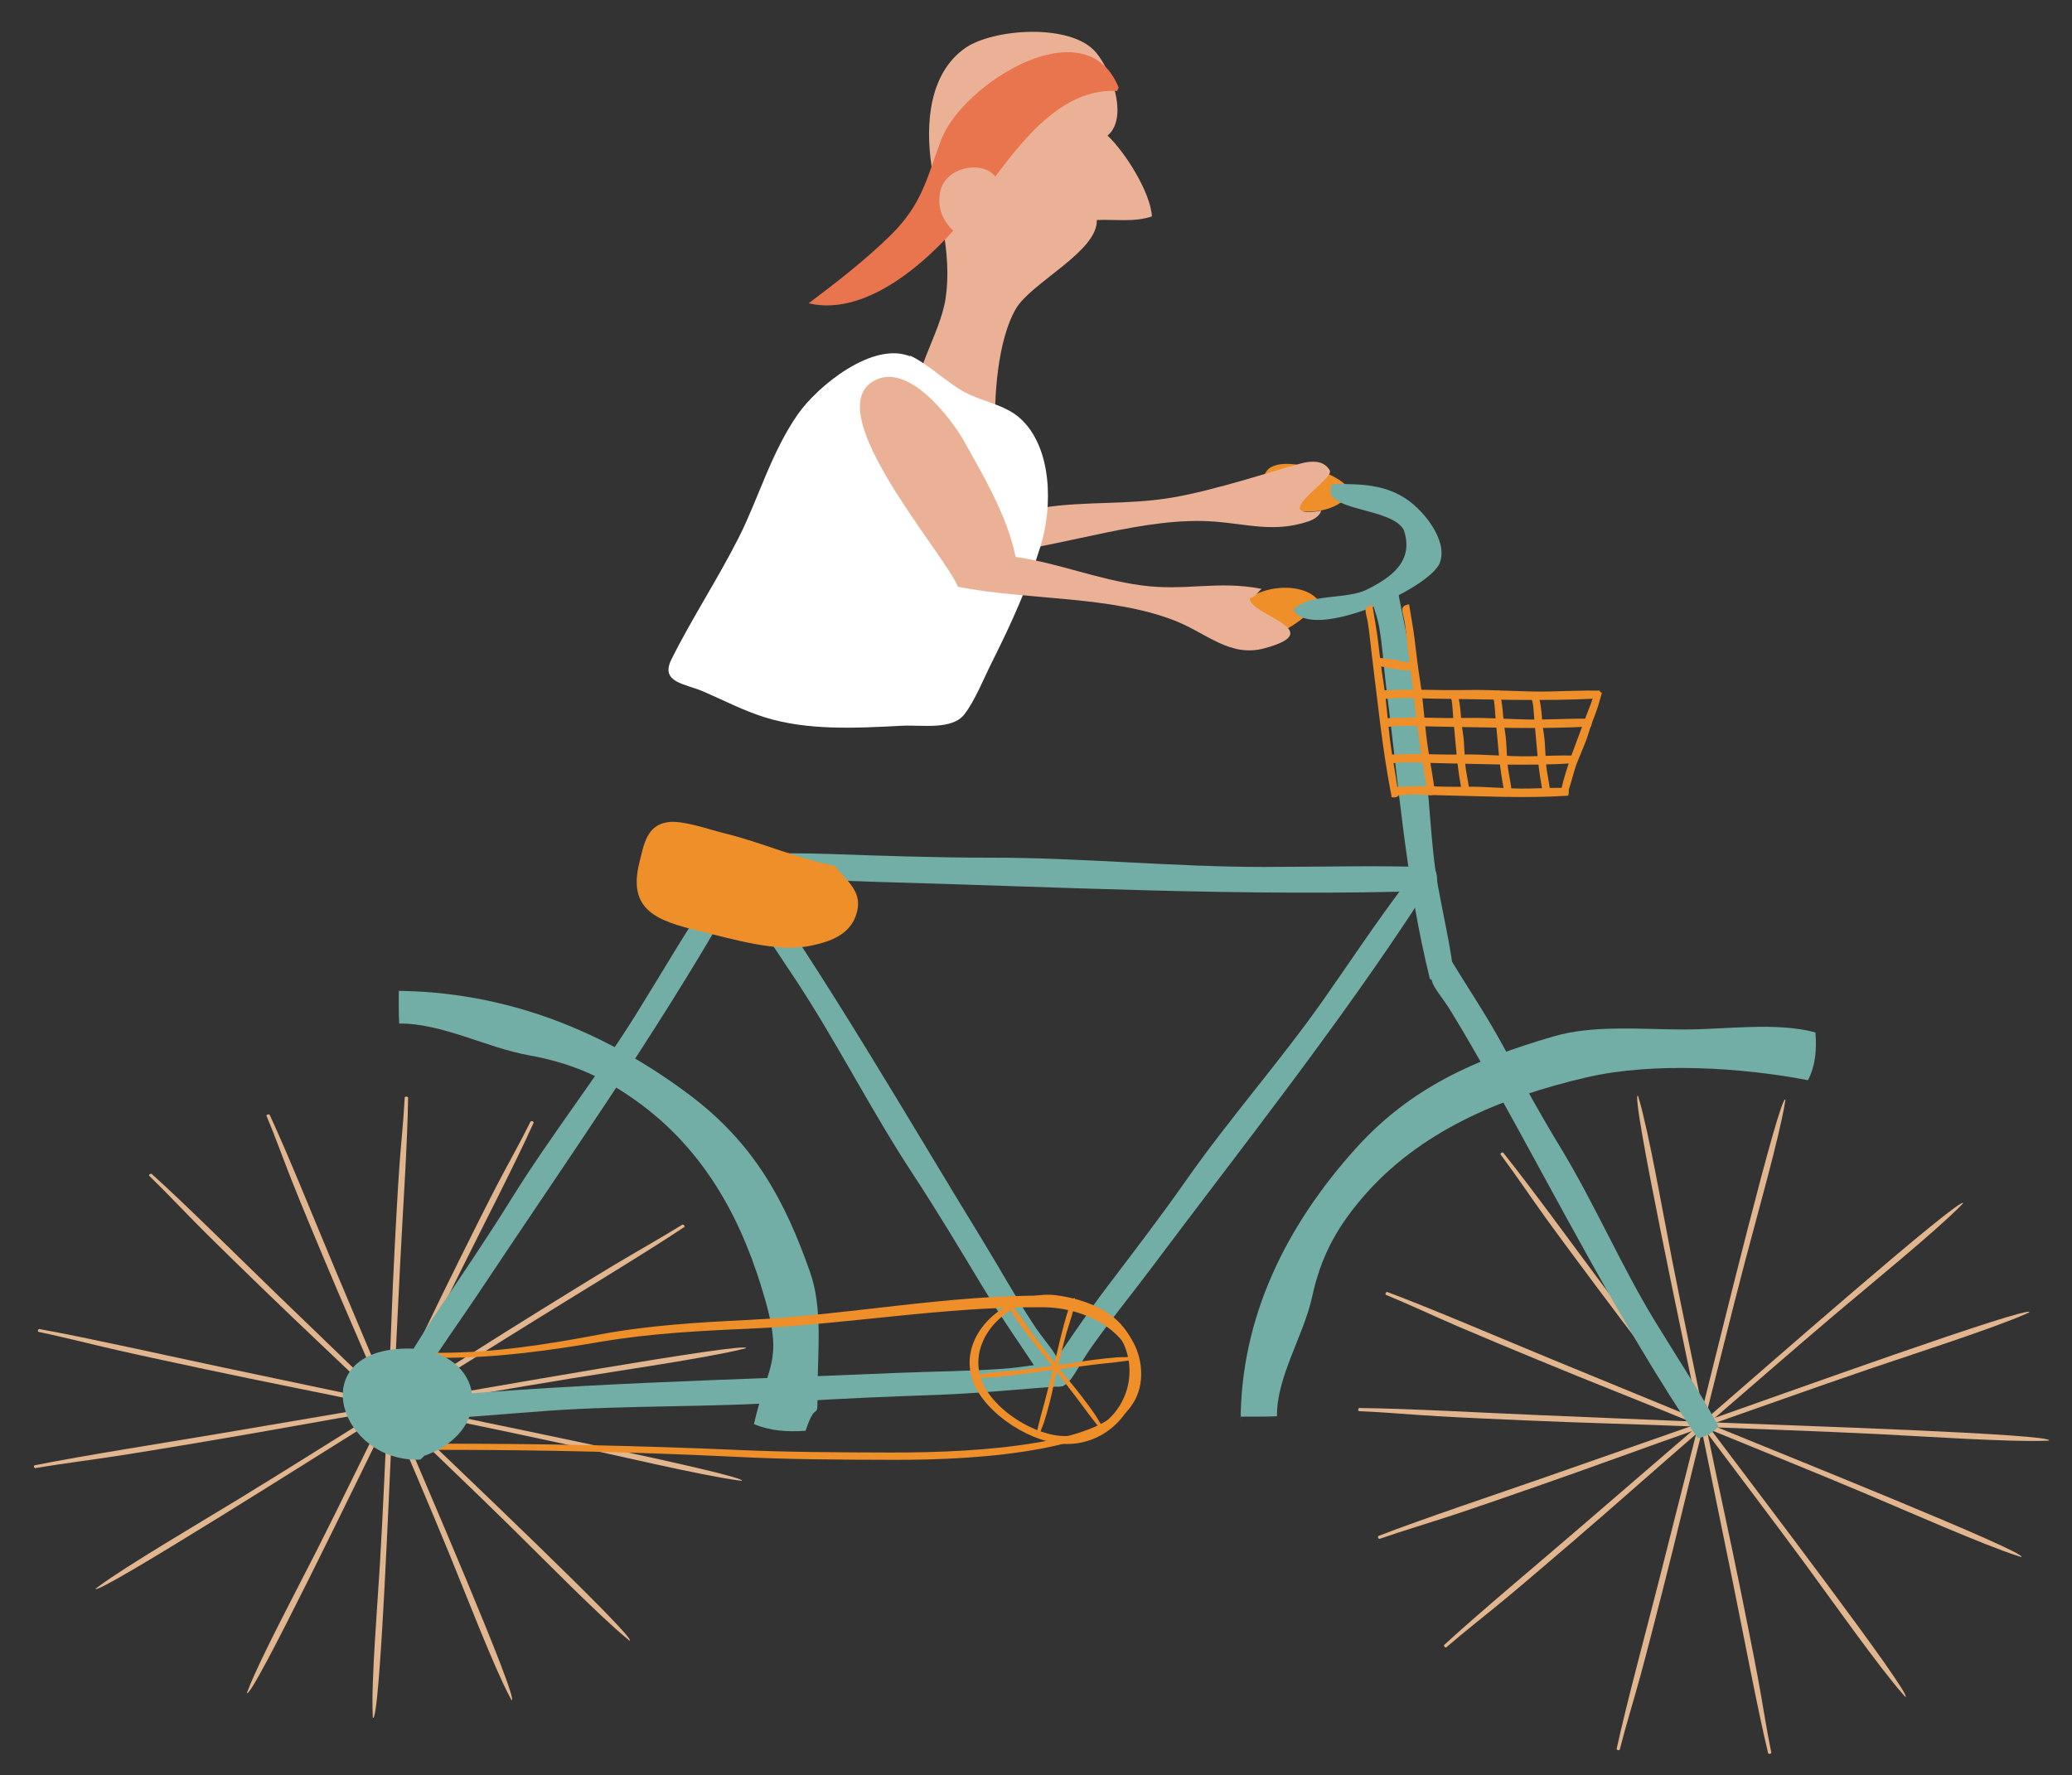 <?xml version="1.0" encoding="utf-8"?>
<!-- Generator: Adobe Illustrator 16.0.0, SVG Export Plug-In . SVG Version: 6.00 Build 0)  -->
<!DOCTYPE svg PUBLIC "-//W3C//DTD SVG 1.1//EN" "http://www.w3.org/Graphics/SVG/1.1/DTD/svg11.dtd">
<svg version="1.1" id="Layer_1" xmlns="http://www.w3.org/2000/svg" xmlns:xlink="http://www.w3.org/1999/xlink" x="0px" y="0px"
	 width="274.667px" height="235.333px" viewBox="0 0 274.667 235.333" enable-background="new 0 0 274.667 235.333"
	 xml:space="preserve">
<rect x="0" y="0" width="274.667" height="235.333" fill="#333333" stroke="none"/>
<path fill="#020202" d="M-112.067-52.505c1.856-14.212-20.729-11.312-27.054-5.469c-8.289,7.651-7.385,20.365-17.484,25.88
	c-5.747,3.138-12.156,5.13-19.133,5.521c0.874,1.624,5.215,2.773,7.074,4.151c2.432,1.804,3.98,3.37,6.872,4.489
	c5.133,1.985,11.034,3.434,16.664,1.625c5.035-1.613,8.954-4.799,9.803-9.889c0.997-5.959-0.397-11.318,2.614-16.89
	c1.765-3.263,5.155-7.437,8.524-9.32c2.578-1.445,9.669-3.471,11.75-0.462"/>
<g>
	<path fill="#72AEA5" d="M-78.054,115.799c3.05-4.454,7.146-5.867,10.794-7.291c2.655-1.036,4.924-1.273,4.517-4.236
		c-0.284-2.074-1.025-4.688-1.744-6.584c3.869-2.495,6.991-5.919,12.043-6.775c1.082,4.465,3.769,8.407,4.887,12.941
		c-4.611,2.466-10.371,3.854-15.483,5.532c-5.156,1.691-9.447,4.794-14.586,6.289"/>
	<g>
		<path fill="#EBB197" d="M-63.483,67.678c6.753-2.143,6.847-0.69,8.75,5.52c1.346,4.397,2.237,9.518,4.229,13.668
			c3.945,8.216,15.183,6.703,21.398,13.51c-6.048,6.979-27.38-0.392-34.382-3.351c-11.235-4.75-2.657-5.24-0.827-10.728
			c1.598-4.793-2.828-12.6-2.175-17.76"/>
		<path fill="#FFFFFF" d="M-64.79,87.45c-1.992,1.41,0.551,4.645,1.893,5.494c1.771,1.12,4.166,1.761,6.181,2.42
			c2.167,0.713,4.539,1.177,6.513,2.176c2.088,1.056,4.374,1.761,6.671,1.802c1.614,0.026,2.636-0.488,3.247-1.979
			c0.427-1.042,0.188-3.325-0.869-3.607c4.148-1.685,9.169,2.505,11.734,5.144c1.983,2.041,1.572,3.477-0.901,4.599
			c-2.353,1.063-4.877,1.652-7.365,1.399c-4.35-0.436-8.609-1.041-12.805-1.891c-4.175-0.851-9.027-1.636-13.018-3.042
			c-2.628-0.924-6.179-3.232-7.56-5.642c-1.716-2.996,2.71-6.74,5.605-6.504c0.038,0.187,0.124,0.146,0.24,0.198"/>
	</g>
	<path fill="#FFFFFF" d="M-122.569,17.755c-4.205,4.174-1.479,12.493,1.913,16.286c3.676,4.115,9.607,4.891,15.192,5.225
		c5.645,0.337,11.293-0.238,16.555,1.667c5.971,2.159,8.662,6.071,12.497,10.833c5.308,6.593,7.102,22.526,8.922,23.092
		c1.673,0.522,15.052-6.804,19.979-10.255c-0.079-2.48-1.923-5.199-3.041-7.419c-1.366-2.726-1.893-4.917-2.931-7.659
		c-2.114-5.59-6.046-10.69-9.409-15.813c-6.311-9.607-15.199-16.449-25.994-18.956C-99.932,12.19-111.914,11.221-122.569,17.755"/>
</g>
<path fill="#E8754D" d="M309.746,321.536c-4.588-14.85-14.897-31.718-31.463-35.736l-0.9,0.438
	c-9.01-3.782-25.002-2.897-34.541-0.853c-7.788,1.666-16.348,7.252-21.98,12.475c-8.17,7.578-13.49,24.541-12.695,38.945
	c0.683,12.393,7.334,26.359,18.426,32.355c12.418,6.719,28.148,7.752,42.703,7.752c7.902,0,13.459-0.182,20.328-2.955
	c6.322-2.557,12.947-6.549,16.65-11.869C313.908,351.133,313.557,333.868,309.746,321.536z M295.304,354.516
	c-2.825,4.055-7.874,7.096-12.688,9.041c-5.238,2.113-9.469,2.252-15.49,2.252c-11.094,0-23.076-0.787-32.539-5.904
	c-8.448-4.57-13.522-15.213-14.043-24.654c-0.604-10.977,0.552-23.777,9.261-30.893c4.544-3.711,11.229-7.02,17.163-8.289
	c7.271-1.557,19.457-2.234,26.324,0.648l0.683-0.332c12.62,3.059,20.479,15.914,23.976,27.23
	C300.855,333.01,301.123,346.167,295.304,354.516z"/>
<path fill="#E8754D" d="M-163.474,215.995c17.146-4.404,36.622-14.308,41.265-30.211l-0.505-0.863
	c4.369-8.652,3.342-24.01,0.983-33.17c-1.924-7.479-8.372-15.697-14.403-21.107c-8.751-7.844-28.335-12.954-44.968-12.189
	c-14.308,0.654-30.433,7.043-37.363,17.695c-7.755,11.924-8.945,27.027-8.945,41.002c0,7.59,0.208,12.924,3.412,19.523
	c2.95,6.068,7.56,12.43,13.703,15.988C-197.648,219.991-177.712,219.654-163.474,215.995z M-201.55,202.125
	c-4.683-2.711-8.192-7.558-10.443-12.185c-2.44-5.022-2.599-9.088-2.599-14.871c0-10.651,0.908-22.155,6.815-31.245
	c5.277-8.111,17.57-12.984,28.474-13.482c12.67-0.58,27.451,0.527,35.664,8.889c4.287,4.363,8.106,10.786,9.571,16.48
	c1.799,6.984,2.578,18.688-0.749,25.277l0.383,0.657c-3.534,12.118-18.374,19.663-31.439,23.021
	C-176.722,207.458-191.916,207.711-201.55,202.125z"/>
<g>
	<path fill="#72AEA5" d="M-97.525,101.271c-2.857,4.014-2.441,7.552-2.231,10.774c0.156,2.343,0.895,4.085-2.035,4.99
		c-2.048,0.627-4.792,1.146-6.858,1.391c-0.684,3.816-2.555,7.461-1.223,11.477c4.61-1.021,9.405-0.666,14.099-1.688
		c0.348-4.344-0.794-9.078-1.389-13.464c-0.595-4.424,0.478-8.786-0.297-13.12"/>
	<g>
		<path fill="#EBB197" d="M-115.533,83.767c7.102-0.172,6.764,1.244,6.743,7.728c-0.016,4.586-0.678,9.735,0,14.266
			c1.341,8.972,12.55,10.657,16.49,18.91c-7.865,5.002-26.108-8.012-31.938-12.798c-9.353-7.687-0.991-5.761,2.389-10.505
			c2.952-4.146,1.027-12.855,3.187-17.614"/>
		<path fill="#FFFFFF" d="M-122.643,102.337c-2.33,0.799-0.856,4.603,0.181,5.794c1.366,1.564,3.471,2.845,5.201,4.038
			c1.866,1.289,3.994,2.395,5.594,3.901c1.688,1.592,3.665,2.908,5.851,3.583c1.539,0.477,2.672,0.27,3.7-0.984
			c0.719-0.879,1.166-3.131,0.233-3.699c4.477-0.457,8.044,4.957,9.718,8.201c1.295,2.508,0.475,3.768-2.229,4.149
			c-2.568,0.361-5.162,0.226-7.468-0.71c-4.036-1.631-7.937-3.4-11.706-5.386c-3.747-1.976-8.158-4.083-11.563-6.544
			c-2.244-1.618-4.962-4.819-5.569-7.509c-0.75-3.351,4.596-5.704,7.3-4.668c-0.023,0.191,0.072,0.175,0.171,0.257"/>
	</g>
	<path fill="#FFFFFF" d="M-141.564,9.659c-5.857,1.33-8.165,9.769-7.408,14.732c0.821,5.385,5.397,9.132,9.921,12.324
		c4.575,3.228,9.655,5.683,13.042,10.034c3.836,4.934,3.939,9.633,4.534,15.648c0.821,8.327-1.983,23.391-0.765,24.815
		c1.122,1.313,11.962,1.415,18.033,1.069c1.303-2.133,1.258-5.386,1.543-7.844c0.354-3.007,1.125-5.129,1.771-7.984
		c1.311-5.817,0.825-12.165,0.825-18.242c0-11.389-3.706-21.791-11.422-29.533C-119.386,16.764-128.954,9.703-141.564,9.659"/>
</g>
<path fill="#EE8F2A" d="M178.914,65.286c-1.646,3.471-10.267,3.606-11.273-0.854C166.328,58.628,178.957,62.82,178.914,65.286"/>
<path fill="#EBB197" d="M138.173,67.313c-2.672-4.799-7.677-9.23-11.163-12.485c-2.524-2.36-10.617-8.214-14.166-4.092
	c-5.245,6.095,16.161,18.894,19.294,22.596c9.259-0.972,19.71-4.887,28.884-4.176c4.479,0.346,7.917,1.467,12.381-0.018
	c1.618-0.539,1.727-1.437,1.727-1.437s-2.561,0.553-2.807-0.233c-0.361-1.139,4.434-4.236,3.961-5.08
	c-1.257-2.244-4.603-0.612-5.463-0.482c-0.572,0.084-9.799,3.145-15.595,4.091C149.292,66.97,143.971,66.412,138.173,67.313"/>
<path fill="#72AEA5" d="M138.416,183.057c-2.651-4.053-5.764-8.463-8.271-12.637c-3.042-5.051-5.963-9.926-9.202-14.861
	c-5.447-8.303-9.937-17.229-15.302-25.406c-3.355-5.113-6.917-10.211-10.063-15.426c0.543-0.857,1.386-1.377,2.418-1.489
	c11.81,16.675,22.016,34.513,32.385,51.431c2.254,3.682,4.209,7.254,6.584,10.871C139.72,179.731,142.067,180.765,138.416,183.057"
	/>
<path fill="#EBB197" d="M146.819,17.98c2.372,2.237,5.69,7.534,5.882,10.707c-2.262,0.804-4.922,0.368-7.307,0.484
	c0.162,4.153-8.718,8.3-10.739,11.782c-2.403,4.155-2.928,11.69-2.707,16.501c-3.479-1.249-6.438-2.302-10.633-2.523
	c-0.81-5.012,3.322-10.526,4.037-15.376c0.901-6.101-1.035-11.928-1.878-17.624c-0.829-5.601-0.265-12.226,4.459-15.55
	c3.674-2.584,13.992-3.353,17.322,0.54c2.013,2.354,4.156,8.063,1.936,10.698"/>
<path fill="#EE8F2A" d="M174.707,79.559c-2.395-3.031-10.886-1.698-10.804,2.842c0.108,5.906,11.226-0.754,10.604-3.143"/>
<path fill="#EBB197" d="M131.53,24.999c1.496-4.762-6.549-4.83-7.379-0.617c-0.917,4.666,4.352,6.617,7.423,8.578
	c0.684-1.917,0.1-6.28-0.127-8.312"/>
<path fill="#72AEA5" d="M91.355,113.22c5.927,0,12.525-0.202,18.485,0c7.218,0.245,14.171,0.498,21.401,0.492
	c12.146-0.011,24.338,1.24,36.307,1.229c7.486-0.008,15.086-0.21,22.543,0.036c0.543,1.015,0.543,2.104,0,3.123
	c-24.963,0.82-50.111-0.537-74.405-1.192c-5.284-0.144-10.268-0.495-15.561-0.491C93.988,116.42,91.406,117.961,91.355,113.22"/>
<path fill="#72AEA5" d="M138.087,182.954c2.799-3.99,5.771-8.533,8.742-12.437c3.604-4.738,7.084-9.289,10.498-14.157
	c5.74-8.18,12.453-15.756,18.112-23.814c3.539-5.043,6.978-10.256,10.69-15.152c1.027,0.145,1.854,0.688,2.367,1.564
	c-11.188,17.209-24.119,33.451-36.109,49.473c-2.608,3.484-5.232,6.658-7.736,10.225
	C141.757,182.786,141.699,185.295,138.087,182.954"/>
<path fill="#72AEA5" d="M185.205,77.866c0.56,3.073,1.387,6.454,1.744,9.572c0.428,3.784,0.83,7.43,1.518,11.172
	c1.152,6.286,1.037,12.815,2.174,19.014c0.713,3.876,1.632,7.774,2.086,11.677c-0.979,0.462-2.081,0.646-3.162,0.546
	c-3.188-12.787-4.18-26.044-5.803-38.739c-0.355-2.761-0.467-5.404-0.967-8.143C182.21,79.786,180.405,78.715,185.205,77.866"/>
<path fill="#72AEA5" d="M176.751,64.167c3.725,0,6.863,0.054,9.801,2.08c2.186,1.507,5.426,5.42,4.313,8.368
	c-1.291,3.434-16.977,10.516-19.418,6.259c1.93-2.242,7.006-1.337,9.742-2.702c3.164-1.578,6.313-3.729,4.9-7.913
	c-1.666-3.057-10.848-2.422-9.616-5.822"/>
<path fill="#72AEA5" d="M164.46,187.821c1.601,0,3.231,0.024,4.82-0.052c-0.074-5.196,3.535-10.683,4.653-15.817
	c1.12-5.15,3.083-8.947,6.616-13.096c7.531-8.839,18.367-13.363,29.789-16.021c8.894-2.064,20.617-1.291,29.334,0.379
	c1.009-1.961,1.17-4.104,0.982-6.334c-5.156-1.403-11.949-0.387-17.357-0.387c-5.748,0-12.012-0.65-17.406,0.93
	c-10.361,3.037-18.904,6.768-26.184,14.857c-9.16,10.18-15.248,22.299-15.248,36.219"/>
<path fill="#E1B58E" d="M217.137,145.265c-1.107-0.685,6.434,34.47,7.991,42.11c1.523,7.447,3.045,14.894,4.568,22.344
	c1.338,6.546,3.27,16.837,4.695,22.758c0.162,0.104,0.309,0.079,0.42-0.07c-0.691-3.4-1.173-6.697-1.795-10.021
	c-0.678-3.627-1.416-7.25-2.163-10.969c-1.487-7.414-3.069-14.41-4.597-21.889c-1.553-7.617-3.176-15.193-4.666-22.822
	c-1.051-5.391-3.045-16.721-4.327-20.994"/>
<path fill="#E1B58E" d="M236.684,145.79c-0.7-1.074-9.196,33.873-11.114,41.438c-1.869,7.371-3.734,14.747-5.604,22.123
	c-1.643,6.479-4.379,16.597-5.668,22.546c0.104,0.162,0.242,0.2,0.41,0.109c0.859-3.365,1.855-6.551,2.746-9.815
	c0.965-3.565,1.879-7.153,2.82-10.828c1.885-7.329,3.5-14.317,5.376-21.72c1.912-7.541,3.746-15.068,5.728-22.598
	c1.395-5.315,4.527-16.396,5.228-20.795"/>
<path fill="#E1B58E" d="M260.234,159.536c0.051-1.271-27.395,22.826-33.396,28.002c-5.854,5.043-11.705,10.086-17.559,15.129
	c-5.145,4.435-13.316,11.258-17.861,15.446c-0.008,0.188,0.086,0.298,0.275,0.317c2.674-2.299,5.359-4.374,8.002-6.572
	c2.885-2.404,5.732-4.857,8.659-7.361c5.842-4.998,11.263-9.865,17.135-14.924c5.991-5.158,11.904-10.348,17.937-15.457
	c4.264-3.607,13.324-11.01,16.477-14.242"/>
<path fill="#E1B58E" d="M269.011,174c0.535-1.162-34.17,11.347-41.723,13.994c-7.365,2.578-14.726,5.156-22.09,7.734
	c-6.474,2.266-16.679,5.665-22.496,7.923c-0.082,0.173-0.035,0.308,0.135,0.39c3.365-1.17,6.652-2.129,9.945-3.224
	c3.598-1.192,7.18-2.448,10.855-3.722c7.332-2.539,14.229-5.111,21.619-7.696c7.535-2.637,15.013-5.329,22.566-7.903
	c5.338-1.82,16.581-5.433,20.75-7.303"/>
<path fill="#E1B58E" d="M271.608,191c0.952-0.881-36.05-2.071-44.071-2.401c-7.822-0.326-15.646-0.649-23.471-0.976
	c-6.874-0.283-17.643-0.891-23.908-0.945c-0.143,0.13-0.154,0.271-0.029,0.414c3.572,0.15,6.988,0.477,10.461,0.673
	c3.795,0.219,7.603,0.377,11.502,0.551c7.781,0.349,15.168,0.507,23.016,0.835c8.001,0.333,15.975,0.594,23.971,0.991
	c5.651,0.278,17.471,1.075,22.053,0.875"/>
<path fill="#E1B58E" d="M267.945,206.438c1.203-0.5-33.013-14.203-40.408-17.245c-7.207-2.964-14.416-5.928-21.623-8.892
	c-6.338-2.606-16.197-6.838-22.052-9.021c-0.178,0.075-0.239,0.203-0.178,0.379c3.29,1.357,6.374,2.819,9.556,4.19
	c3.479,1.493,6.98,2.938,10.572,4.427c7.158,2.975,14.02,5.635,21.249,8.613c7.374,3.029,14.746,5.986,22.09,9.078
	c5.192,2.185,15.972,6.951,20.335,8.324"/>
<path fill="#E1B58E" d="M252.578,224.989c1.305,0.174-20.723-28.686-25.438-34.99c-4.597-6.143-9.199-12.289-13.796-18.433
	c-4.041-5.403-10.242-13.963-14.094-18.762c-0.189-0.025-0.313,0.054-0.351,0.235c2.099,2.809,3.96,5.605,5.956,8.373
	c2.182,3.017,4.418,6.008,6.702,9.08c4.553,6.125,9.01,11.842,13.624,18.008c4.703,6.289,9.445,12.504,14.097,18.83
	c3.281,4.471,9.979,13.944,12.995,17.308"/>
<path fill="#72AEA5" d="M52.863,131.368c-0.005,1.442-0.027,2.909,0.053,4.34c5.626-0.068,11.553,3.178,17.11,4.187
	c5.572,1.01,9.678,2.772,14.167,5.95c9.563,6.773,14.458,16.521,17.331,26.8c2.231,7.998,0.221,8.323-1.582,16.163
	c2.123,0.908,4.439,1.059,6.851,0.887c1.516-4.637,1.589-0.529,1.589-5.395c0-5.17,0.701-10.807-1.005-15.658
	c-3.286-9.322-7.318-17.004-16.071-23.553c-11.011-8.238-24.119-13.721-39.173-13.721"/>
<path fill="#E1B58E" d="M98.892,178.752c0.741-0.992-37.28,5.789-45.547,7.195c-8.055,1.366-16.109,2.736-24.169,4.107
	c-7.081,1.199-18.209,2.938-24.617,4.224c-0.11,0.146-0.085,0.278,0.077,0.375c3.678-0.62,7.246-1.055,10.837-1.612
	c3.926-0.607,7.844-1.272,11.866-1.943c8.019-1.34,15.587-2.764,23.675-4.135c8.24-1.397,16.434-2.859,24.688-4.2
	c5.83-0.948,18.082-2.738,22.704-3.892"/>
<path fill="#E1B58E" d="M98.327,196.336c1.16-0.629-36.638-8.27-44.823-9.994c-7.974-1.682-15.948-3.358-23.925-5.039
	c-7.014-1.479-17.956-3.939-24.391-5.102c-0.172,0.092-0.217,0.219-0.12,0.369c3.642,0.771,7.09,1.67,10.619,2.469
	c3.856,0.871,7.737,1.689,11.712,2.541c7.926,1.691,15.485,3.148,23.493,4.836c8.156,1.721,16.3,3.371,24.44,5.147
	c5.754,1.257,17.737,4.074,22.496,4.705"/>
<path fill="#E1B58E" d="M83.458,217.526c1.375,0.043-24.691-24.645-30.29-30.045c-5.454-5.266-10.912-10.529-16.366-15.794
	c-4.796-4.629-12.174-11.981-16.709-16.065c-0.203-0.008-0.319,0.076-0.34,0.244c2.486,2.408,4.728,4.824,7.111,7.2
	c2.599,2.595,5.25,5.156,7.964,7.793c5.404,5.249,10.664,10.128,16.14,15.41c5.577,5.39,11.192,10.711,16.716,16.136
	c3.905,3.834,11.908,11.987,15.408,14.819"/>
<path fill="#E1B58E" d="M67.81,225.418c1.26,0.479-12.274-30.737-15.134-37.531c-2.791-6.622-5.577-13.247-8.368-19.871
	c-2.452-5.825-6.131-15-8.569-20.234c-0.187-0.074-0.334-0.031-0.426,0.12c1.27,3.024,2.306,5.981,3.491,8.948
	c1.292,3.232,2.645,6.457,4.025,9.764c2.75,6.6,5.528,12.799,8.324,19.451c2.85,6.775,5.766,13.502,8.547,20.297
	c1.97,4.801,5.878,14.917,7.901,18.66"/>
<path fill="#E1B58E" d="M49.424,227.756c0.949,0.855,2.24-32.428,2.601-39.647c0.347-7.036,0.699-14.069,1.05-21.106
	c0.31-6.188,0.965-15.873,1.023-21.51c-0.14-0.129-0.292-0.138-0.446-0.027c-0.163,3.213-0.511,6.287-0.728,9.414
	c-0.236,3.412-0.408,6.834-0.598,10.345c-0.375,7-0.547,13.644-0.901,20.7c-0.36,7.199-0.642,14.371-1.073,21.564
	c-0.304,5.084-1.163,15.717-0.947,19.838"/>
<path fill="#E1B58E" d="M32.726,224.461c0.541,1.082,15.363-29.697,18.654-36.352c3.205-6.482,6.41-12.968,9.617-19.453
	c2.819-5.699,7.396-14.57,9.758-19.834c-0.079-0.162-0.223-0.216-0.408-0.158c-1.467,2.961-3.051,5.732-4.535,8.596
	c-1.618,3.127-3.177,6.281-4.789,9.511c-3.215,6.44-6.096,12.606-9.314,19.117c-3.281,6.629-6.477,13.263-9.821,19.868
	c-2.364,4.67-7.519,14.367-9.001,18.293"/>
<path fill="#E1B58E" d="M12.657,210.64c-0.189,1.169,31.026-18.644,37.849-22.886c6.644-4.139,13.292-8.276,19.939-12.414
	c5.843-3.633,15.103-9.209,20.292-12.674c0.03-0.174-0.059-0.281-0.256-0.316c-3.039,1.886-6.063,3.561-9.051,5.355
	c-3.271,1.967-6.504,3.977-9.827,6.031c-6.63,4.094-12.807,8.104-19.476,12.258c-6.801,4.229-13.532,8.498-20.37,12.678
	c-4.835,2.955-15.085,8.979-18.718,11.688"/>
<path fill="#72AEA5" d="M192.175,127.014c2.234,3.673,4.898,7.658,6.963,11.451c2.501,4.601,4.896,9.037,7.624,13.517
	c4.587,7.524,8.069,15.711,12.585,23.124c2.826,4.639,5.869,9.245,8.461,13.991c-0.698,0.853-1.664,1.403-2.768,1.585
	c-10.133-15.059-18.401-31.336-26.974-46.723c-1.862-3.346-3.657-6.487-5.657-9.768
	C190.095,130.391,187.925,129.514,192.175,127.014"/>
<path fill="#72AEA5" d="M140.979,183.76c-5.311,0.378-11.207,0.973-16.555,1.17c-6.484,0.238-12.727,0.455-19.204,0.916
	c-10.876,0.775-21.876,0.438-32.592,1.201c-6.707,0.479-13.5,1.141-20.195,1.393c-0.552-0.867-0.626-1.834-0.204-2.77
	c22.302-2.307,44.916-2.688,66.717-3.646c4.742-0.202,9.227-0.206,13.966-0.544C138.408,181.09,140.617,179.56,140.979,183.76"/>
<path fill="#72AEA5" d="M50.109,186.551c2.568-4.139,5.273-8.832,8.014-12.893c3.321-4.926,6.535-9.66,9.664-14.705
	c5.26-8.479,11.53-16.406,16.709-24.762c3.241-5.227,6.373-10.617,9.805-15.706c1.033,0.085,1.887,0.587,2.453,1.433
	c-10.181,17.791-22.154,34.707-33.199,51.357c-2.403,3.616-4.841,6.93-7.136,10.625C53.765,186.185,53.852,188.69,50.109,186.551"/>
<path fill="#EE8F2A" d="M110.649,114.787c-5.195-1.018-9.576-3.075-14.63-4.311c-1.959-0.479-5.472-1.745-7.458-1.476
	c-2.847,0.389-3.205,2.968-3.802,5.353c-1.596,6.358,2.37,7.735,7.964,9.089c4.474,1.082,10.361,2.872,14.755,1.945
	c2.551-0.532,5.057-1.418,5.97-3.971C114.582,118.254,112.251,116.871,110.649,114.787"/>
<path fill="#EE8F2A" d="M151.263,181.627c-0.364-6.027-6.536-9.783-12.293-9.844c-13.34-0.141-26.501,2.579-39.812,3.219
	c-6.607,0.317-13.283,0.724-19.706,1.935c-6.874,1.298-13.883,2.419-21.083,2.419c-4.73-0.143-12.335-0.211-11.167,6.479
	c0.476,2.701,1.766,4.227,4.102,5.486c2.284,1.235,4.764,0.903,7.459,0.903c13.25,0,26.202,0.313,39.219,0.948
	c6.702,0.328,13.502,0.361,20.302,0.377c6.445,0.019,13.596-0.305,19.905-1.518C143.759,190.959,151.691,188.68,151.263,181.627z
	 M137.605,191.237c-6.215,1.074-13.261,1.357-19.611,1.344c-6.698-0.018-13.396-0.047-19.996-0.334
	c-12.823-0.562-25.579-0.838-38.632-0.838c-2.654,0-5.098,0.291-7.347-0.801c-2.302-1.113-3.569-2.467-4.034-4.854
	c-1.156-5.922,6.333-5.859,10.998-5.736c7.086,0,13.991-0.988,20.766-2.139c6.324-1.073,12.901-1.432,19.409-1.711
	c13.112-0.563,26.075-2.973,39.212-2.849c5.676,0.056,11.752,3.375,12.112,8.708C150.904,188.271,143.091,190.29,137.605,191.237z"
	/>
<g>
	<path fill="#EE8F2A" d="M150.85,180.866c-0.593-5.91-5.425-8.398-10.884-9.146l0,0c-5.903-0.7-12.632,4.484-11.253,10.553
		c1.039,4.559,7.35,8.779,11.978,9.146C146.688,191.893,151.43,186.709,150.85,180.866z M140.589,190.372
		c-4.146-0.326-9.798-4.106-10.728-8.191c-1.235-5.434,4.464-10.391,9.753-9.764l0,0c4.889,0.67,9.538,3.215,10.07,8.506
		C150.208,186.153,145.96,190.797,140.589,190.372z"/>
	<path fill="#EE8F2A" d="M142.483,172.104c-0.712-0.363-2.317,7.132-2.726,8.744c-0.399,1.568-0.797,3.143-1.194,4.713
		c-0.349,1.382-1.031,3.514-1.179,4.811c0.104,0.053,0.221,0.084,0.338,0.084c0.188-0.715,0.512-1.367,0.732-2.057
		c0.244-0.751,0.438-1.514,0.648-2.296c0.417-1.56,0.672-3.067,1.074-4.644c0.41-1.61,0.756-3.224,1.218-4.816
		c0.327-1.125,1.181-3.441,1.095-4.438"/>
	<path fill="#EE8F2A" d="M133.804,172.952c-0.75,0.291,4.58,6.758,5.693,8.192c1.08,1.399,2.155,2.802,3.237,4.208
		c0.95,1.23,2.326,3.244,3.328,4.261c0.112-0.041,0.21-0.11,0.286-0.2c-0.493-0.646-0.844-1.346-1.283-1.996
		c-0.482-0.713-1.009-1.396-1.537-2.103c-1.061-1.403-2.173-2.657-3.255-4.065c-1.106-1.434-2.252-2.828-3.312-4.293
		c-0.749-1.037-2.173-3.309-3.069-3.936"/>
	<path fill="#EE8F2A" d="M129.49,182.424c-0.107,0.777,8.316-0.573,10.149-0.811c1.79-0.229,3.579-0.453,5.366-0.682
		c1.574-0.201,4.059-0.378,5.467-0.729c0.015-0.115,0-0.23-0.042-0.34c-0.815,0.1-1.623,0.049-2.425,0.104
		c-0.875,0.063-1.746,0.173-2.641,0.277c-1.783,0.207-3.453,0.535-5.248,0.764c-1.828,0.234-3.646,0.521-5.482,0.697
		c-1.298,0.129-4.039,0.223-5.042,0.674"/>
</g>
<path fill="#72AEA5" d="M55.729,193.52c-10.606,0.422-15.402-13.979-2.587-14.702c10.781-0.612,13.138,10.634,3.109,14.195"/>
<g>
	<path fill="#EE8F2A" d="M181.917,80.213c0.238,1.512,0.566,3.185,0.748,4.719c0.219,1.856,0.424,3.644,0.722,5.49
		c0.495,3.103,0.622,6.284,1.108,9.34c0.301,1.907,0.672,3.836,0.901,5.756c-0.274,0.197-0.595,0.261-0.912,0.18
		c-1.249-6.326-1.87-12.825-2.659-19.063c-0.173-1.357-0.271-2.652-0.486-3.999C181.089,81.066,180.539,80.498,181.917,80.213"/>
	<path fill="#EE8F2A" d="M193.181,91.534c0.131,0.821,0.334,1.718,0.406,2.554c0.084,1.012,0.164,1.987,0.322,2.987
		c0.269,1.676,0.174,3.434,0.434,5.088c0.17,1.036,0.396,2.072,0.488,3.118c-0.285,0.134-0.605,0.194-0.914,0.18
		c-0.785-3.402-0.938-6.958-1.279-10.354c-0.074-0.738-0.078-1.445-0.195-2.179C192.307,92.078,191.8,91.812,193.181,91.534"/>
	<path fill="#EE8F2A" d="M198.787,91.534c0.131,0.821,0.332,1.718,0.403,2.554c0.084,1.012,0.167,1.987,0.326,2.987
		c0.269,1.676,0.171,3.434,0.435,5.088c0.166,1.036,0.391,2.072,0.482,3.118c-0.283,0.134-0.6,0.194-0.91,0.18
		c-0.786-3.402-0.941-6.958-1.279-10.354c-0.072-0.738-0.082-1.445-0.197-2.179C197.91,92.078,197.401,91.812,198.787,91.534"/>
	<path fill="#EE8F2A" d="M203.947,91.955c0.129,0.793,0.326,1.668,0.395,2.474c0.082,0.983,0.152,1.929,0.312,2.896
		c0.257,1.628,0.153,3.332,0.411,4.935c0.156,1.003,0.381,2.009,0.466,3.021c-0.284,0.134-0.601,0.194-0.911,0.183
		c-0.767-3.301-0.902-6.746-1.228-10.041c-0.072-0.714-0.077-1.402-0.19-2.11C203.069,92.49,202.565,92.232,203.947,91.955"/>
	<path fill="#EE8F2A" d="M186.787,80.112c0.242,1.505,0.563,3.163,0.742,4.684c0.219,1.845,0.424,3.62,0.717,5.455
		c0.491,3.076,0.613,6.233,1.096,9.267c0.305,1.897,0.668,3.813,0.896,5.716c-0.275,0.199-0.593,0.26-0.912,0.18
		c-1.242-6.279-1.853-12.73-2.638-18.924c-0.173-1.348-0.269-2.63-0.479-3.968C185.96,80.965,185.408,80.396,186.787,80.112"/>
	<path fill="#EE8F2A" d="M184.893,104.324c1.38-0.027,2.912-0.125,4.297-0.086c1.683,0.05,3.297,0.103,4.979,0.07
		c2.824-0.058,5.666,0.301,8.451,0.242c1.741-0.032,3.506-0.136,5.241-0.088c0.132,0.335,0.138,0.693,0.019,1.033
		c-5.805,0.383-11.66,0.045-17.313-0.062c-1.229-0.026-2.389-0.12-3.618-0.096C185.52,105.367,184.927,105.887,184.893,104.324"/>
	<path fill="#EE8F2A" d="M182.599,91.548c1.771-0.035,3.736-0.139,5.516-0.106c2.15,0.042,4.231,0.083,6.389,0.042
		c3.623-0.073,7.266,0.271,10.834,0.197c2.234-0.046,4.5-0.156,6.727-0.118c0.167,0.333,0.171,0.694,0.016,1.032
		c-7.439,0.411-14.953,0.108-22.199,0.03c-1.578-0.018-3.065-0.104-4.648-0.073C183.4,92.591,182.64,93.112,182.599,91.548"/>
	<path fill="#EE8F2A" d="M183.107,95.238c1.669-0.031,3.523-0.134,5.197-0.102c2.031,0.045,3.994,0.09,6.021,0.049
		c3.416-0.066,6.85,0.279,10.217,0.21c2.104-0.041,4.236-0.148,6.338-0.107c0.158,0.331,0.164,0.69,0.014,1.031
		c-7.012,0.402-14.092,0.091-20.928,0.005c-1.485-0.021-2.889-0.109-4.377-0.079C183.865,96.282,183.144,96.8,183.107,95.238"/>
	<path fill="#EE8F2A" d="M182.343,87.291c0.32-0.01,0.672-0.084,0.994-0.02c0.385,0.072,0.763,0.149,1.147,0.139
		c0.649-0.016,1.31,0.385,1.949,0.368c0.401-0.009,0.808-0.084,1.208-0.011c0.035,0.335,0.039,0.694,0.018,1.03
		c-1.334,0.295-2.686-0.126-3.992-0.315c-0.285-0.045-0.557-0.153-0.838-0.147C182.501,88.344,182.371,88.853,182.343,87.291"/>
	<path fill="#EE8F2A" d="M183.875,100.063c1.477-0.028,3.127-0.126,4.615-0.087c1.807,0.048,3.543,0.096,5.35,0.059
		c3.033-0.059,6.086,0.294,9.072,0.234c1.871-0.039,3.769-0.142,5.631-0.097c0.143,0.332,0.148,0.695,0.02,1.03
		c-6.234,0.392-12.521,0.063-18.594-0.037c-1.318-0.021-2.564-0.114-3.891-0.087C184.544,101.108,183.91,101.629,183.875,100.063"/>
	<path fill="#EE8F2A" d="M212.352,91.838c-0.244,0.812-0.46,1.741-0.765,2.537c-0.367,0.966-0.729,1.896-1.023,2.888
		c-0.501,1.671-1.354,3.217-1.846,4.861c-0.311,1.028-0.568,2.094-0.945,3.096c-0.309-0.034-0.613-0.147-0.875-0.329
		c0.803-3.518,2.223-6.829,3.413-10.099c0.26-0.713,0.563-1.357,0.778-2.088C211.343,91.863,211.016,91.345,212.352,91.838"/>
</g>
<path fill="#FFFFFF" d="M120.532,47.095c2.466,1.11,4.869,3.557,7.341,4.898c2.366,1.282,5.329,1.625,7.373,3.483
	c4.269,3.881,4.3,11.731,2.698,16.91c-1.667,5.391-3.931,10.393-6.451,15.402c-1.08,2.146-2.224,5.064-3.659,6.925
	c-1.627,2.106-5.656,1.376-8.22,1.508c-6.154,0.314-12.563,0.676-18.33-1.15c-2.811-0.891-5.308-2.207-8.065-3.397
	c-2.396-1.032-5.745-1.168-4.217-4.243c2.691-5.416,6.113-10.598,8.94-16.191c2.603-5.148,4.273-11.205,7.786-16.269
	c2.636-3.8,10.042-9.814,14.985-7.693"/>
<path fill="#72AEA5" d="M497.427,147.29c-2.732-4.304-5.938-8.988-8.521-13.416c-3.133-5.365-6.141-10.543-9.479-15.788
	c-5.609-8.814-10.232-18.295-15.76-26.979c-3.457-5.433-7.123-10.845-10.365-16.384c0.561-0.91,1.428-1.462,2.49-1.583
	c12.166,17.708,22.678,36.654,33.357,54.622c2.32,3.908,4.338,7.703,6.781,11.545C498.767,143.76,501.185,144.855,497.427,147.29"/>
<path fill="#EE8F2A" d="M539.138,22.217c-1.695,3.686-10.572,3.831-11.611-0.907C526.175,15.146,539.181,19.598,539.138,22.217"/>
<path fill="#EBB197" d="M497.177,24.368c-2.754-5.094-7.91-9.802-11.498-13.259c-2.602-2.507-10.938-8.725-14.592-4.346
	c-5.404,6.473,16.645,20.066,19.875,23.996c9.535-1.03,20.301-5.188,29.748-4.436c4.611,0.368,8.152,1.562,12.754-0.017
	c1.666-0.571,1.775-1.526,1.775-1.526s-2.639,0.585-2.895-0.249c-0.367-1.208,4.568-4.496,4.082-5.394
	c-1.293-2.383-4.738-0.649-5.627-0.514c-0.59,0.092-10.09,3.341-16.063,4.348C508.626,24.004,503.144,23.412,497.177,24.368"/>
<path fill="#EBB197" d="M506.083-28.022c2.441,2.374,5.859,8.001,6.055,11.371c-2.328,0.852-5.068,0.391-7.523,0.515
	c0.166,4.412-8.982,8.813-11.061,12.514c-2.479,4.412-3.016,12.413-2.791,17.523c-3.584-1.327-6.633-2.445-10.953-2.678
	c-0.832-5.322,3.424-11.182,4.16-16.331c0.928-6.48-1.066-12.669-1.936-18.717c-0.855-5.95-0.271-12.983,4.596-16.513
	c3.785-2.745,14.412-3.563,17.84,0.57c2.074,2.5,4.281,8.566,1.994,11.362"/>
<path fill="#EE8F2A" d="M534.806,37.377c-2.467-3.22-11.213-1.806-11.127,3.016c0.109,6.272,11.559-0.802,10.92-3.337"/>
<path fill="#E8754D" d="M148.083,12.065c-8.955-0.537-15.054,10.228-19.689,16.118c-4.404,5.594-13.105,13.945-21.197,12.029
	c3.596-2.702,7.557-5.772,10.842-9.002c4.268-4.193,4.854-7.735,6.736-12.71c2.758-7.288,19.104-17.778,23.521-6.883"/>
<path fill="#EBB197" d="M490.332-20.569c1.543-5.058-6.746-5.13-7.6-0.655c-0.945,4.955,4.482,7.025,7.645,9.112
	c0.703-2.038,0.105-6.672-0.131-8.829"/>
<path fill="#EBB197" d="M132.225,26.114c1.543-5.058-6.746-5.13-7.6-0.655c-0.945,4.955,4.482,7.025,7.645,9.112
	c0.703-2.038,0.105-6.672-0.131-8.829"/>
<path fill="#E8754D" d="M127.486-59.588c1.868-14.752-20.868-11.74-27.236-5.677c-8.342,7.943-7.433,21.137-17.598,26.861
	c-5.786,3.258-12.238,5.323-19.263,5.732c0.878,1.687,5.25,2.88,7.12,4.309c2.449,1.873,4.009,3.499,6.92,4.66
	c5.167,2.061,11.107,3.564,16.771,1.688c5.068-1.678,9.014-4.98,9.873-10.266c1.004-6.186-0.401-11.747,2.628-17.528
	c1.777-3.389,5.19-7.719,8.58-9.675c2.597-1.5,9.735-3.604,11.829-0.478"/>
<path fill="#72AEA5" d="M448.955,73.123c6.104,0,12.9-0.215,19.035,0c7.438,0.261,14.602,0.528,22.047,0.521
	c12.512-0.01,25.064,1.316,37.395,1.307c7.713-0.008,15.537-0.223,23.221,0.038c0.561,1.079,0.561,2.235,0,3.316
	c-25.713,0.872-51.617-0.571-76.641-1.267c-5.441-0.151-10.574-0.527-16.027-0.522C451.664,76.522,449.001,78.156,448.955,73.123"/>
<path fill="#72AEA5" d="M497.085,147.181c2.887-4.236,5.943-9.06,9.006-13.208c3.709-5.029,7.297-9.866,10.814-15.034
	c5.912-8.688,12.826-16.733,18.652-25.293c3.645-5.354,7.188-10.892,11.016-16.091c1.059,0.152,1.908,0.732,2.438,1.662
	c-11.527,18.276-24.842,35.527-37.193,52.542c-2.686,3.699-5.391,7.07-7.967,10.857
	C500.865,147.004,500.806,149.668,497.085,147.181"/>
<path fill="#72AEA5" d="M545.619,35.58c0.576,3.26,1.428,6.852,1.795,10.165c0.443,4.016,0.854,7.888,1.563,11.861
	c1.189,6.679,1.068,13.612,2.24,20.193c0.732,4.116,1.682,8.257,2.148,12.404c-1.008,0.487-2.146,0.687-3.262,0.575
	c-3.277-13.578-4.301-27.659-5.975-41.141c-0.365-2.932-0.479-5.737-0.996-8.647C542.533,37.617,540.675,36.479,545.619,35.58"/>
<path fill="#72AEA5" d="M536.912,21.027c3.834,0,7.068,0.059,10.094,2.21c2.254,1.601,5.586,5.755,4.443,8.888
	c-1.33,3.646-17.488,11.166-20.002,6.646c1.982-2.379,7.217-1.421,10.035-2.87c3.258-1.676,6.502-3.958,5.049-8.403
	c-1.721-3.244-11.178-2.572-9.906-6.183"/>
<path fill="#72AEA5" d="M524.248,152.352c1.654,0.001,3.332,0.025,4.967-0.055c-0.072-5.521,3.643-11.344,4.795-16.801
	c1.154-5.47,3.174-9.5,6.816-13.906c7.756-9.389,18.916-14.193,30.684-17.015c9.158-2.195,21.236-1.372,30.211,0.401
	c1.039-2.083,1.209-4.358,1.014-6.726c-5.309-1.491-12.307-0.411-17.877-0.411c-5.922,0-12.375-0.69-17.932,0.987
	c-10.674,3.224-19.471,7.185-26.969,15.778c-9.432,10.813-15.709,23.684-15.709,38.463"/>
<path fill="#E1B58E" d="M578.505,107.156c-1.137-0.729,6.629,36.604,8.236,44.719c1.566,7.91,3.137,15.819,4.703,23.729
	c1.379,6.954,3.367,17.883,4.838,24.171c0.166,0.109,0.314,0.084,0.434-0.074c-0.715-3.611-1.211-7.113-1.85-10.643
	c-0.697-3.854-1.459-7.701-2.23-11.65c-1.531-7.873-3.16-15.305-4.732-23.244c-1.604-8.09-3.271-16.135-4.807-24.238
	c-1.086-5.727-3.137-17.754-4.459-22.293"/>
<path fill="#E1B58E" d="M598.642,107.713c-0.723-1.141-9.475,35.973-11.447,44.006c-1.924,7.832-3.848,15.662-5.771,23.494
	c-1.689,6.885-4.512,17.629-5.84,23.947c0.107,0.17,0.252,0.211,0.426,0.116c0.883-3.573,1.912-6.958,2.824-10.426
	c0.998-3.786,1.936-7.597,2.908-11.5c1.939-7.783,3.605-15.205,5.539-23.065c1.969-8.009,3.857-16.004,5.895-23.996
	c1.439-5.648,4.664-17.417,5.389-22.086"/>
<path fill="#E1B58E" d="M622.9,122.312c0.051-1.351-28.217,24.243-34.398,29.737c-6.029,5.354-12.057,10.711-18.086,16.068
	c-5.301,4.707-13.719,11.955-18.396,16.403c-0.01,0.2,0.086,0.317,0.283,0.337c2.754-2.441,5.521-4.645,8.242-6.98
	c2.969-2.553,5.902-5.155,8.92-7.817c6.014-5.31,11.598-10.476,17.65-15.851c6.166-5.478,12.26-10.987,18.471-16.412
	c4.391-3.834,13.725-11.691,16.971-15.129"/>
<path fill="#E1B58E" d="M631.939,137.672c0.549-1.231-35.193,12.054-42.977,14.863c-7.584,2.737-15.168,5.477-22.754,8.215
	c-6.668,2.406-17.174,6.017-23.17,8.412c-0.084,0.184-0.035,0.328,0.139,0.418c3.465-1.246,6.854-2.265,10.244-3.427
	c3.705-1.269,7.396-2.599,11.186-3.952c7.553-2.699,14.654-5.428,22.27-8.175c7.758-2.799,15.459-5.657,23.24-8.394
	c5.498-1.932,17.082-5.768,21.371-7.756"/>
<path fill="#E1B58E" d="M634.617,155.728c0.977-0.935-37.133-2.201-45.398-2.554c-8.057-0.344-16.113-0.688-24.17-1.03
	c-7.082-0.304-18.174-0.949-24.629-1.007c-0.146,0.138-0.158,0.289-0.029,0.439c3.678,0.159,7.197,0.504,10.777,0.715
	c3.908,0.231,7.826,0.4,11.846,0.586c8.014,0.367,15.619,0.539,23.705,0.886c8.24,0.353,16.451,0.63,24.688,1.052
	c5.822,0.297,17.994,1.145,22.717,0.932"/>
<path fill="#E1B58E" d="M630.839,172.122c1.242-0.531-34.002-15.084-41.619-18.313c-7.424-3.147-14.848-6.294-22.271-9.442
	c-6.527-2.769-16.686-7.263-22.713-9.582c-0.186,0.078-0.248,0.217-0.182,0.402c3.389,1.439,6.563,2.995,9.842,4.449
	c3.58,1.589,7.189,3.121,10.889,4.703c7.375,3.156,14.438,5.983,21.889,9.145c7.592,3.223,15.188,6.359,22.75,9.645
	c5.348,2.32,16.451,7.381,20.947,8.838"/>
<path fill="#E1B58E" d="M615.017,191.825c1.338,0.186-21.348-30.464-26.207-37.158c-4.736-6.525-9.473-13.053-14.211-19.578
	c-4.162-5.738-10.547-14.83-14.514-19.924c-0.199-0.029-0.324,0.057-0.361,0.25c2.158,2.981,4.076,5.954,6.135,8.89
	c2.248,3.206,4.549,6.382,6.902,9.646c4.689,6.508,9.281,12.574,14.033,19.125c4.844,6.676,9.73,13.281,14.516,19.998
	c3.385,4.746,10.285,14.809,13.385,18.377"/>
<path fill="#72AEA5" d="M409.304,92.396c-0.002,1.533-0.029,3.09,0.057,4.606c5.793-0.068,11.9,3.379,17.625,4.447
	c5.736,1.071,9.967,2.944,14.59,6.321c9.848,7.194,14.889,17.545,17.85,28.46c2.305,8.493,0.232,8.843-1.629,17.167
	c2.188,0.963,4.572,1.121,7.059,0.939c1.563-4.922,1.637-0.561,1.637-5.728c0-5.491,0.725-11.478-1.035-16.632
	c-3.383-9.898-7.537-18.058-16.553-25.014c-11.344-8.747-24.848-14.569-40.352-14.569"/>
<path fill="#E1B58E" d="M456.716,142.721c0.764-1.055-38.4,6.146-46.914,7.64c-8.297,1.453-16.596,2.908-24.893,4.362
	c-7.295,1.277-18.761,3.123-25.357,4.484c-0.115,0.156-0.088,0.297,0.078,0.402c3.789-0.66,7.463-1.122,11.164-1.715
	c4.043-0.646,8.08-1.354,12.223-2.066c8.26-1.422,16.055-2.934,24.385-4.392c8.486-1.485,16.928-3.033,25.428-4.456
	c6.008-1.007,18.625-2.91,23.387-4.137"/>
<path fill="#E1B58E" d="M456.132,161.396c1.197-0.67-37.738-8.786-46.166-10.617c-8.215-1.784-16.43-3.567-24.645-5.353
	c-7.224-1.569-18.494-4.184-25.123-5.416c-0.181,0.099-0.224,0.232-0.123,0.394c3.75,0.818,7.299,1.772,10.938,2.621
	c3.973,0.925,7.969,1.794,12.064,2.696c8.164,1.8,15.95,3.345,24.196,5.138c8.399,1.826,16.79,3.578,25.175,5.468
	c5.926,1.334,18.27,4.326,23.17,4.996"/>
<path fill="#E1B58E" d="M440.818,183.896c1.416,0.049-25.436-26.17-31.197-31.903c-5.617-5.594-11.236-11.185-16.855-16.775
	c-4.939-4.916-12.543-12.725-17.211-17.063c-0.209-0.01-0.332,0.08-0.352,0.263c2.563,2.555,4.871,5.121,7.321,7.646
	c2.679,2.754,5.41,5.476,8.203,8.272c5.567,5.578,10.987,10.758,16.627,16.369c5.744,5.721,11.526,11.371,17.218,17.135
	c4.021,4.07,12.266,12.729,15.871,15.738"/>
<path fill="#E1B58E" d="M424.703,192.28c1.293,0.51-12.646-32.643-15.593-39.859c-2.87-7.033-5.743-14.067-8.616-21.104
	c-2.525-6.186-6.313-15.929-8.826-21.49c-0.191-0.077-0.342-0.032-0.438,0.129c1.308,3.213,2.375,6.354,3.595,9.501
	c1.329,3.437,2.727,6.858,4.145,10.373c2.832,7.006,5.693,13.594,8.574,20.654c2.938,7.195,5.938,14.34,8.806,21.557
	c2.028,5.101,6.054,15.844,8.138,19.82"/>
<path fill="#E1B58E" d="M405.763,194.765c0.979,0.907,2.309-34.442,2.678-42.108c0.361-7.472,0.721-14.943,1.082-22.416
	c0.318-6.57,0.994-16.857,1.055-22.846c-0.145-0.135-0.303-0.146-0.461-0.027c-0.168,3.411-0.527,6.676-0.75,9.997
	c-0.244,3.625-0.42,7.258-0.613,10.987c-0.387,7.434-0.565,14.486-0.93,21.986c-0.371,7.645-0.662,15.26-1.104,22.898
	c-0.313,5.398-1.199,16.688-0.977,21.069"/>
<path fill="#E1B58E" d="M388.563,191.262c0.558,1.15,15.823-31.538,19.213-38.604c3.304-6.886,6.604-13.771,9.904-20.658
	c2.903-6.053,7.618-15.477,10.054-21.064c-0.082-0.173-0.229-0.23-0.422-0.17c-1.512,3.144-3.145,6.089-4.67,9.129
	c-1.664,3.32-3.271,6.67-4.934,10.1c-3.311,6.842-6.276,13.393-9.594,20.303c-3.379,7.043-6.672,14.086-10.117,21.103
	c-2.434,4.959-7.742,15.257-9.271,19.429"/>
<path fill="#E1B58E" d="M367.894,176.586c-0.195,1.24,31.957-19.801,38.982-24.309c6.844-4.393,13.69-8.785,20.537-13.181
	c6.02-3.861,15.557-9.783,20.902-13.462c0.029-0.186-0.063-0.301-0.264-0.336c-3.129,2.002-6.246,3.781-9.324,5.689
	c-3.365,2.086-6.695,4.221-10.119,6.402c-6.828,4.35-13.191,8.607-20.064,13.018c-7.004,4.492-13.934,9.023-20.979,13.463
	c-4.978,3.139-15.534,9.539-19.276,12.414"/>
<path fill="#72AEA5" d="M552.798,87.772c2.299,3.901,5.043,8.134,7.17,12.164c2.576,4.884,5.045,9.598,7.855,14.353
	c4.723,7.99,8.311,16.686,12.963,24.558c2.91,4.925,6.043,9.815,8.713,14.856c-0.719,0.905-1.713,1.491-2.855,1.682
	c-10.436-15.988-18.949-33.273-27.775-49.615c-1.92-3.554-3.771-6.892-5.828-10.373C550.654,91.359,548.421,90.427,552.798,87.772"
	/>
<path fill="#72AEA5" d="M500.062,148.04c-5.467,0.398-11.539,1.033-17.049,1.24c-6.676,0.254-13.109,0.48-19.777,0.973
	c-11.205,0.824-22.535,0.465-33.576,1.276c-6.906,0.509-13.9,1.21-20.797,1.479c-0.57-0.922-0.646-1.947-0.215-2.943
	c22.973-2.447,46.266-2.854,68.721-3.867c4.883-0.219,9.504-0.22,14.387-0.58C497.417,145.202,499.695,143.579,500.062,148.04"/>
<path fill="#72AEA5" d="M406.468,151c2.646-4.392,5.43-9.377,8.254-13.691c3.422-5.229,6.732-10.258,9.957-15.614
	c5.416-9.005,11.871-17.425,17.209-26.297c3.338-5.55,6.566-11.276,10.098-16.682c1.064,0.093,1.945,0.623,2.525,1.522
	c-10.484,18.894-22.816,36.861-34.195,54.539c-2.475,3.845-4.986,7.361-7.348,11.287C410.231,150.612,410.324,153.276,406.468,151"
	/>
<path fill="#EE8F2A" d="M468.826,74.788c-5.352-1.08-9.865-3.269-15.07-4.579c-2.018-0.508-5.637-1.854-7.682-1.566
	c-2.932,0.412-3.299,3.15-3.916,5.686c-1.645,6.753,2.441,8.217,8.203,9.652c4.605,1.148,10.67,3.049,15.197,2.067
	c2.629-0.568,5.207-1.509,6.15-4.219C472.876,78.472,470.476,77.001,468.826,74.788"/>
<path fill="#EE8F2A" d="M510.658,145.772c-0.375-6.4-6.73-10.387-12.664-10.452c-13.738-0.151-27.295,2.74-41.004,3.417
	c-6.809,0.336-13.684,0.768-20.299,2.055c-7.08,1.379-14.301,2.568-21.714,2.568c-4.875-0.15-12.707-0.225-11.502,6.881
	c0.487,2.868,1.815,4.489,4.221,5.827c2.354,1.312,4.908,0.96,7.685,0.96c13.65,0,26.988,0.332,40.398,1.008
	c6.898,0.346,13.902,0.381,20.906,0.399c6.643,0.019,14.008-0.324,20.506-1.612C502.929,155.686,511.097,153.264,510.658,145.772z
	 M496.589,155.979c-6.4,1.141-13.656,1.443-20.197,1.428c-6.9-0.018-13.797-0.049-20.596-0.355
	c-13.209-0.596-26.346-0.891-39.793-0.891c-2.732,0-5.248,0.313-7.568-0.85c-2.367-1.184-3.676-2.618-4.156-5.156
	c-1.188-6.287,6.527-6.221,11.328-6.088c7.303,0,14.416-1.053,21.389-2.271c6.518-1.141,13.289-1.521,19.994-1.817
	c13.504-0.601,26.857-3.158,40.391-3.022c5.844,0.057,12.105,3.582,12.477,9.246C510.287,152.829,502.242,154.973,496.589,155.979z"
	/>
<g>
	<path fill="#EE8F2A" d="M510.23,144.963c-0.611-6.273-5.588-8.918-11.209-9.713l0,0c-6.082-0.742-13.012,4.763-11.59,11.207
		c1.066,4.842,7.568,9.324,12.336,9.713C505.945,156.672,510.832,151.168,510.23,144.963z M499.664,155.061
		c-4.271-0.348-10.092-4.361-11.049-8.697c-1.273-5.773,4.598-11.037,10.045-10.373l0,0c5.035,0.711,9.826,3.416,10.373,9.033
		C509.572,150.581,505.195,155.512,499.664,155.061z"/>
	<path fill="#EE8F2A" d="M501.615,135.659c-0.734-0.386-2.387,7.574-2.809,9.286c-0.408,1.669-0.818,3.337-1.229,5.007
		c-0.359,1.467-1.064,3.729-1.217,5.108c0.105,0.058,0.229,0.088,0.352,0.088c0.191-0.76,0.525-1.453,0.754-2.185
		c0.252-0.797,0.453-1.607,0.668-2.438c0.43-1.654,0.693-3.26,1.105-4.934c0.422-1.707,0.777-3.422,1.256-5.113
		c0.336-1.195,1.217-3.656,1.125-4.712"/>
	<path fill="#EE8F2A" d="M492.673,136.56c-0.773,0.31,4.723,7.173,5.863,8.7c1.113,1.488,2.225,2.977,3.338,4.467
		c0.977,1.309,2.395,3.445,3.428,4.529c0.115-0.047,0.215-0.119,0.293-0.217c-0.506-0.682-0.865-1.429-1.32-2.119
		c-0.496-0.756-1.037-1.48-1.584-2.229c-1.088-1.493-2.238-2.823-3.354-4.317c-1.137-1.523-2.318-3.006-3.408-4.563
		c-0.771-1.102-2.238-3.514-3.16-4.18"/>
	<path fill="#EE8F2A" d="M488.232,146.618c-0.109,0.827,8.563-0.609,10.453-0.857c1.844-0.241,3.688-0.482,5.527-0.725
		c1.619-0.213,4.178-0.402,5.627-0.775c0.02-0.121,0.002-0.245-0.043-0.36c-0.842,0.106-1.67,0.056-2.496,0.114
		c-0.898,0.064-1.797,0.182-2.719,0.291c-1.836,0.218-3.557,0.57-5.406,0.813c-1.885,0.246-3.754,0.553-5.645,0.741
		c-1.338,0.136-4.16,0.233-5.191,0.714"/>
</g>
<path fill="#72AEA5" d="M412.257,158.404c-10.924,0.448-15.865-14.845-2.666-15.616c11.105-0.649,13.537,11.295,3.205,15.078"/>
<g>
	<path fill="#EE8F2A" d="M542.234,38.069c0.244,1.606,0.582,3.383,0.77,5.011c0.227,1.972,0.439,3.872,0.742,5.832
		c0.51,3.293,0.641,6.673,1.143,9.918c0.313,2.027,0.691,4.076,0.928,6.113c-0.283,0.209-0.611,0.275-0.939,0.189
		c-1.285-6.717-1.924-13.618-2.738-20.244c-0.178-1.44-0.277-2.813-0.5-4.248C541.38,38.977,540.812,38.371,542.234,38.069"/>
	<path fill="#EE8F2A" d="M553.833,50.092c0.135,0.87,0.344,1.826,0.418,2.713c0.088,1.074,0.17,2.11,0.334,3.172
		c0.277,1.781,0.176,3.647,0.449,5.404c0.17,1.099,0.4,2.201,0.498,3.311c-0.295,0.143-0.621,0.209-0.939,0.191
		c-0.809-3.615-0.967-7.391-1.318-10.996c-0.076-0.784-0.082-1.537-0.203-2.313C552.931,50.672,552.412,50.387,553.833,50.092"/>
	<path fill="#EE8F2A" d="M559.607,50.092c0.135,0.87,0.344,1.826,0.416,2.713c0.09,1.074,0.172,2.11,0.336,3.172
		c0.273,1.781,0.176,3.647,0.445,5.404c0.174,1.099,0.404,2.201,0.498,3.311c-0.293,0.143-0.619,0.209-0.938,0.191
		c-0.811-3.615-0.969-7.391-1.32-10.996c-0.074-0.784-0.082-1.537-0.203-2.313C558.705,50.672,558.183,50.387,559.607,50.092"/>
	<path fill="#EE8F2A" d="M564.923,50.539c0.131,0.843,0.336,1.77,0.404,2.629c0.084,1.042,0.16,2.048,0.32,3.075
		c0.268,1.729,0.156,3.538,0.424,5.241c0.164,1.064,0.393,2.133,0.479,3.209c-0.293,0.14-0.619,0.206-0.938,0.19
		c-0.793-3.501-0.934-7.163-1.268-10.659c-0.072-0.761-0.076-1.491-0.191-2.244C564.019,51.108,563.5,50.834,564.923,50.539"/>
	<path fill="#EE8F2A" d="M547.25,37.964c0.244,1.596,0.578,3.358,0.764,4.974c0.225,1.959,0.436,3.846,0.736,5.791
		c0.506,3.268,0.633,6.624,1.131,9.845c0.311,2.014,0.686,4.046,0.92,6.069c-0.283,0.208-0.609,0.274-0.938,0.189
		c-1.279-6.668-1.908-13.519-2.717-20.097c-0.178-1.431-0.275-2.793-0.494-4.217C546.396,38.867,545.826,38.266,547.25,37.964"/>
	<path fill="#EE8F2A" d="M545.296,63.675c1.42-0.028,2.998-0.131,4.428-0.088c1.73,0.053,3.396,0.108,5.129,0.071
		c2.91-0.061,5.836,0.32,8.703,0.26c1.793-0.037,3.611-0.145,5.4-0.094c0.135,0.354,0.141,0.736,0.016,1.095
		c-5.975,0.405-12.008,0.049-17.83-0.066c-1.266-0.025-2.461-0.125-3.729-0.099C545.943,64.784,545.332,65.336,545.296,63.675"/>
	<path fill="#EE8F2A" d="M542.935,50.107c1.82-0.037,3.848-0.148,5.678-0.113c2.221,0.043,4.359,0.089,6.58,0.043
		c3.732-0.076,7.484,0.287,11.162,0.211c2.301-0.047,4.633-0.165,6.926-0.124c0.174,0.354,0.18,0.735,0.018,1.096
		c-7.666,0.438-15.4,0.114-22.869,0.032c-1.625-0.019-3.156-0.111-4.781-0.078C543.759,51.213,542.974,51.768,542.935,50.107"/>
	<path fill="#EE8F2A" d="M543.458,54.026c1.719-0.033,3.627-0.143,5.354-0.106c2.092,0.046,4.109,0.094,6.201,0.051
		c3.52-0.072,7.057,0.295,10.523,0.224c2.168-0.045,4.367-0.159,6.529-0.116c0.16,0.354,0.168,0.735,0.016,1.096
		c-7.227,0.43-14.518,0.098-21.557,0.006c-1.531-0.02-2.979-0.115-4.512-0.083C544.238,55.134,543.498,55.688,543.458,54.026"/>
	<path fill="#EE8F2A" d="M542.671,45.584c0.328-0.006,0.691-0.085,1.021-0.021c0.396,0.079,0.783,0.16,1.184,0.149
		c0.67-0.017,1.35,0.408,2.008,0.392c0.414-0.01,0.832-0.09,1.244-0.013c0.037,0.356,0.043,0.738,0.018,1.096
		c-1.373,0.314-2.768-0.135-4.111-0.338c-0.293-0.044-0.57-0.162-0.861-0.154C542.833,46.703,542.701,47.246,542.671,45.584"/>
	<path fill="#EE8F2A" d="M544.246,59.152c1.525-0.03,3.223-0.135,4.756-0.095c1.859,0.05,3.65,0.104,5.51,0.064
		c3.125-0.065,6.266,0.312,9.346,0.247c1.926-0.04,3.879-0.15,5.799-0.102c0.146,0.354,0.152,0.735,0.018,1.094
		c-6.418,0.415-12.895,0.066-19.146-0.04c-1.359-0.023-2.646-0.122-4.006-0.093C544.939,60.261,544.283,60.813,544.246,59.152"/>
	<path fill="#EE8F2A" d="M573.58,50.413c-0.252,0.865-0.475,1.851-0.787,2.697c-0.379,1.025-0.748,2.013-1.055,3.067
		c-0.518,1.774-1.396,3.414-1.904,5.161c-0.316,1.094-0.58,2.225-0.969,3.286c-0.318-0.035-0.633-0.156-0.904-0.349
		c0.826-3.734,2.291-7.252,3.516-10.725c0.266-0.755,0.58-1.442,0.805-2.216C572.541,50.44,572.207,49.892,573.58,50.413"/>
</g>
<path fill="#FFFFFF" d="M479.373,3.648c2.566,1.156,5.066,3.701,7.641,5.099c2.463,1.335,5.547,1.69,7.674,3.626
	c4.441,4.038,4.477,12.208,2.809,17.6c-1.734,5.61-4.092,10.817-6.715,16.031c-1.123,2.233-2.314,5.271-3.809,7.207
	c-1.693,2.192-5.887,1.433-8.555,1.568c-6.404,0.328-13.076,0.705-19.078-1.196c-2.926-0.927-5.523-2.297-8.395-3.536
	c-2.492-1.074-5.98-1.215-4.391-4.414c2.803-5.637,6.363-11.035,9.307-16.853c2.711-5.359,4.445-11.663,8.104-16.934
	c2.744-3.955,10.451-10.216,15.598-8.008"/>
<path fill="#EBB197" d="M493.521,31.3c-1.076-5.688-4.563-11.741-6.932-16.123c-1.717-3.179-7.771-11.634-12.584-8.571
	c-7.111,4.527,9.768,24.174,11.654,28.898c9.395,1.912,20.918,1.22,29.688,4.804c4.281,1.751,7.475,5.167,12.158,3.856
	c9.102-2.546-2.287-4.732-1.984-7.053c0.992-0.342,1.041-0.891,1.611-1.31c-6.018-1.224-10.459,0.354-16.455-0.499
	C504.541,34.43,499.496,32.2,493.521,31.3"/>
<path fill="#EBB197" d="M134.626,73.837c-1.046-5.355-4.431-11.053-6.73-15.181c-1.669-2.991-7.545-10.954-12.217-8.067
	c-6.905,4.26,9.481,22.761,11.315,27.209c9.121,1.801,20.306,1.146,28.824,4.522c4.157,1.649,7.253,4.868,11.801,3.633
	c8.836-2.397-2.218-4.458-1.927-6.643c0.968-0.321,1.011-0.836,1.565-1.233c-5.842-1.152-10.154,0.335-15.977-0.47
	C145.326,76.787,140.427,74.686,134.626,73.837"/>
</svg>
